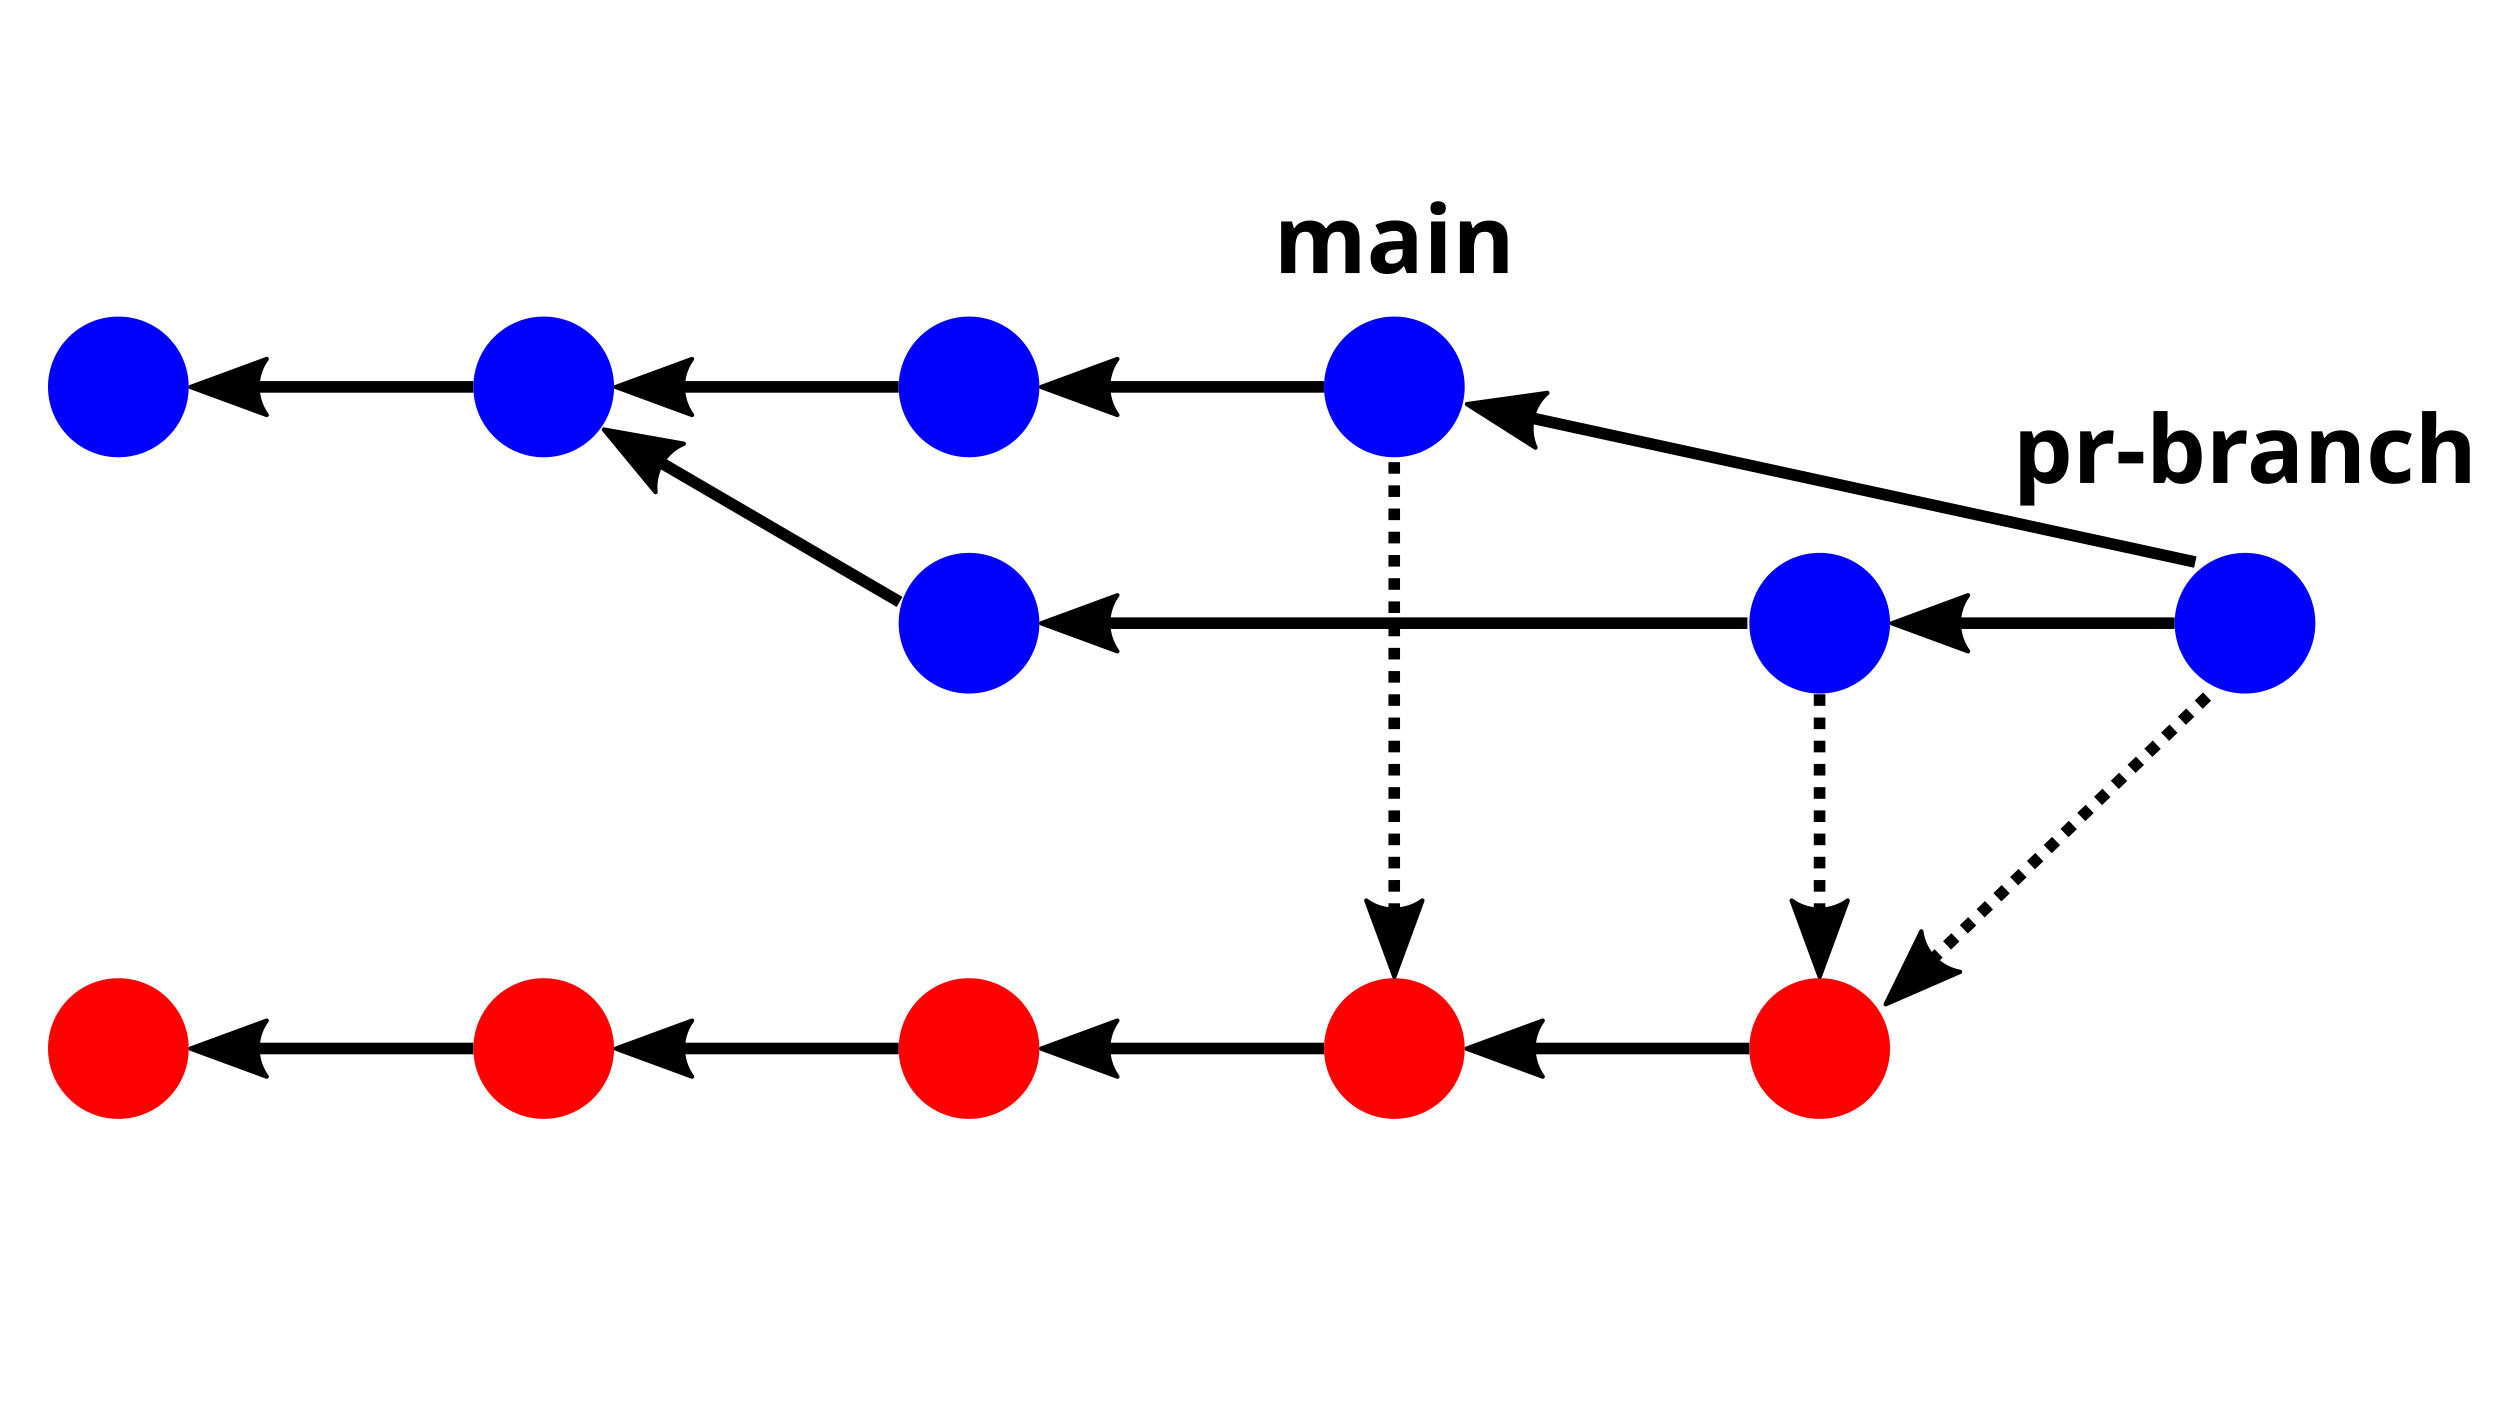 <?xml version="1.0" encoding="UTF-8" standalone="no"?>
<!-- Created with Inkscape (http://www.inkscape.org/) -->

<svg
   version="1.1"
   id="svg2"
   width="1058"
   height="595"
   viewBox="0 0 1058 595"
   sodipodi:docname="merge-github-ff.svg"
   inkscape:version="1.1.2 (0a00cf5339, 2022-02-04, custom)"
   xmlns:inkscape="http://www.inkscape.org/namespaces/inkscape"
   xmlns:sodipodi="http://sodipodi.sourceforge.net/DTD/sodipodi-0.dtd"
   xmlns="http://www.w3.org/2000/svg"
   xmlns:svg="http://www.w3.org/2000/svg">
  <defs
     id="defs6">
    <marker
       style="overflow:visible"
       id="Arrow2Mstart"
       refX="0.0"
       refY="0.0"
       orient="auto"
       inkscape:stockid="Arrow2Mstart"
       inkscape:isstock="true">
      <path
         transform="scale(0.6) translate(0,0)"
         d="M 8.719,4.034 L -2.207,0.016 L 8.719,-4.002 C 6.973,-1.63 6.983,1.616 8.719,4.034 z "
         style="stroke:context-stroke;fill-rule:evenodd;fill:context-stroke;stroke-width:0.625;stroke-linejoin:round"
         id="path1480" />
    </marker>
    <marker
       style="overflow:visible"
       id="Arrow2Lstart"
       refX="0.0"
       refY="0.0"
       orient="auto"
       inkscape:stockid="Arrow2Lstart"
       inkscape:isstock="true">
      <path
         transform="scale(1.1) translate(1,0)"
         d="M 8.719,4.034 L -2.207,0.016 L 8.719,-4.002 C 6.973,-1.63 6.983,1.616 8.719,4.034 z "
         style="stroke:context-stroke;fill-rule:evenodd;fill:context-stroke;stroke-width:0.625;stroke-linejoin:round"
         id="path1474" />
    </marker>
    <marker
       style="overflow:visible"
       id="Arrow2Mstart-6"
       refX="0"
       refY="0"
       orient="auto"
       inkscape:stockid="Arrow2Mstart"
       inkscape:isstock="true">
      <path
         transform="scale(0.6)"
         d="M 8.719,4.034 -2.207,0.016 8.719,-4.002 c -1.745,2.372 -1.735,5.617 -6e-7,8.035 z"
         style="fill:context-stroke;fill-rule:evenodd;stroke:context-stroke;stroke-width:0.625;stroke-linejoin:round"
         id="path1480-7" />
    </marker>
    <marker
       style="overflow:visible"
       id="marker40874"
       refX="0"
       refY="0"
       orient="auto"
       inkscape:stockid="Arrow2Mstart"
       inkscape:isstock="true">
      <path
         transform="scale(0.6)"
         d="M 8.719,4.034 -2.207,0.016 8.719,-4.002 c -1.745,2.372 -1.735,5.617 -6e-7,8.035 z"
         style="fill:context-stroke;fill-rule:evenodd;stroke:context-stroke;stroke-width:0.625;stroke-linejoin:round"
         id="path40872" />
    </marker>
    <marker
       style="overflow:visible"
       id="marker40878"
       refX="0"
       refY="0"
       orient="auto"
       inkscape:stockid="Arrow2Mstart"
       inkscape:isstock="true">
      <path
         transform="scale(0.6)"
         d="M 8.719,4.034 -2.207,0.016 8.719,-4.002 c -1.745,2.372 -1.735,5.617 -6e-7,8.035 z"
         style="fill:context-stroke;fill-rule:evenodd;stroke:context-stroke;stroke-width:0.625;stroke-linejoin:round"
         id="path40876" />
    </marker>
  </defs>
  <sodipodi:namedview
     id="namedview4"
     pagecolor="#ffffff"
     bordercolor="#666666"
     borderopacity="1.0"
     inkscape:pageshadow="2"
     inkscape:pageopacity="0.0"
     inkscape:pagecheckerboard="0"
     showgrid="false"
     showguides="true"
     inkscape:guide-bbox="true"
     inkscape:snap-grids="false"
     inkscape:snap-to-guides="true"
     inkscape:snap-page="false"
     inkscape:snap-global="true"
     inkscape:snap-bbox="true"
     inkscape:snap-others="false"
     inkscape:snap-nodes="false"
     inkscape:bbox-paths="true"
     inkscape:snap-bbox-midpoints="true"
     inkscape:bbox-nodes="true"
     inkscape:snap-bbox-edge-midpoints="true"
     inkscape:zoom="0.41403842"
     inkscape:cx="752.34564"
     inkscape:cy="423.87371"
     inkscape:window-width="1680"
     inkscape:window-height="1050"
     inkscape:window-x="0"
     inkscape:window-y="0"
     inkscape:window-maximized="1"
     inkscape:current-layer="g8" />
  <g
     inkscape:groupmode="layer"
     inkscape:label="Image"
     id="g8">
    <circle
       style="fill:#0000ff;stroke-width:20"
       id="path849-3"
       cx="50.09"
       cy="163.743"
       r="29.773" />
    <circle
       style="fill:#0000ff;stroke-width:20"
       id="circle1358"
       cx="230.09"
       cy="163.743"
       r="29.773" />
    <circle
       style="fill:#0000ff;stroke-width:20"
       id="circle1360"
       cx="410.09"
       cy="163.743"
       r="29.773" />
    <g
       id="path1397">
      <path
         style="color:#000000;fill:#000000;-inkscape-stroke:none"
         d="m 87.162,161.271 v 4.914 H 200.316 v -4.914 z"
         id="path315" />
      <g
         id="g305">
        <g
           id="path307">
          <path
             style="color:#000000;fill:#000000;fill-rule:evenodd;stroke-width:1.842;stroke-linejoin:round;-inkscape-stroke:none"
             d="M 112.864,175.619 80.656,163.775 112.864,151.931 c -5.146,6.993 -5.116,16.56 -1e-5,23.688 z"
             id="path311" />
          <path
             style="color:#000000;fill:#000000;fill-rule:evenodd;stroke-linejoin:round;-inkscape-stroke:none"
             d="m 112.547,151.066 -32.209,11.844 a 0.921,0.921 0 0 0 0,1.73 l 32.209,11.844 a 0.921,0.921 0 0 0 1.066,-1.402 c -4.889,-6.812 -4.915,-15.937 -0.008,-22.605 a 0.921,0.921 0 0 0 -1.059,-1.41 z m -1.861,2.648 c -3.421,6.239 -3.389,13.822 0.035,20.135 L 83.326,163.775 Z"
             id="path313" />
        </g>
      </g>
    </g>
    <g
       id="path1812">
      <path
         style="color:#000000;fill:#000000;-inkscape-stroke:none"
         d="m 267.162,161.271 v 4.914 h 113.154 v -4.914 z"
         id="path301" />
      <g
         id="g291">
        <g
           id="path293">
          <path
             style="color:#000000;fill:#000000;fill-rule:evenodd;stroke-width:1.842;stroke-linejoin:round;-inkscape-stroke:none"
             d="m 292.864,175.619 -32.209,-11.844 32.209,-11.844 c -5.146,6.993 -5.116,16.56 -1e-5,23.688 z"
             id="path297" />
          <path
             style="color:#000000;fill:#000000;fill-rule:evenodd;stroke-linejoin:round;-inkscape-stroke:none"
             d="m 292.547,151.066 -32.209,11.844 a 0.921,0.921 0 0 0 0,1.73 l 32.209,11.844 a 0.921,0.921 0 0 0 1.066,-1.402 c -4.889,-6.812 -4.915,-15.937 -0.008,-22.605 a 0.921,0.921 0 0 0 -1.059,-1.41 z m -1.861,2.648 c -3.421,6.239 -3.389,13.822 0.035,20.135 l -27.395,-10.074 z"
             id="path299" />
        </g>
      </g>
    </g>
    <circle
       style="fill:#ff0000;stroke-width:20"
       id="circle1900"
       cx="50.09"
       cy="443.743"
       r="29.773" />
    <circle
       style="fill:#ff0000;stroke-width:20"
       id="circle1902"
       cx="230.09"
       cy="443.743"
       r="29.773" />
    <circle
       style="fill:#ff0000;stroke-width:20"
       id="circle1904"
       cx="410.09"
       cy="443.743"
       r="29.773" />
    <g
       id="path1908">
      <path
         style="color:#000000;fill:#000000;-inkscape-stroke:none"
         d="m 87.162,441.271 v 4.914 H 200.316 v -4.914 z"
         id="path281" />
      <g
         id="g271">
        <g
           id="path273">
          <path
             style="color:#000000;fill:#000000;fill-rule:evenodd;stroke-width:1.842;stroke-linejoin:round;-inkscape-stroke:none"
             d="M 112.864,455.619 80.656,443.775 112.864,431.931 c -5.146,6.993 -5.116,16.56 -1e-5,23.688 z"
             id="path277" />
          <path
             style="color:#000000;fill:#000000;fill-rule:evenodd;stroke-linejoin:round;-inkscape-stroke:none"
             d="m 112.547,431.066 -32.209,11.844 a 0.921,0.921 0 0 0 0,1.73 l 32.209,11.844 a 0.921,0.921 0 0 0 1.066,-1.402 c -4.889,-6.812 -4.915,-15.937 -0.008,-22.605 a 0.921,0.921 0 0 0 -1.059,-1.41 z m -1.861,2.648 c -3.421,6.239 -3.389,13.822 0.035,20.135 L 83.326,443.775 Z"
             id="path279" />
        </g>
      </g>
    </g>
    <g
       id="path1910">
      <path
         style="color:#000000;fill:#000000;-inkscape-stroke:none"
         d="m 267.162,441.271 v 4.914 h 113.154 v -4.914 z"
         id="path267" />
      <g
         id="g257">
        <g
           id="path259">
          <path
             style="color:#000000;fill:#000000;fill-rule:evenodd;stroke-width:1.842;stroke-linejoin:round;-inkscape-stroke:none"
             d="m 292.864,455.619 -32.209,-11.844 32.209,-11.844 c -5.146,6.993 -5.116,16.56 -1e-5,23.688 z"
             id="path263" />
          <path
             style="color:#000000;fill:#000000;fill-rule:evenodd;stroke-linejoin:round;-inkscape-stroke:none"
             d="m 292.547,431.066 -32.209,11.844 a 0.921,0.921 0 0 0 0,1.73 l 32.209,11.844 a 0.921,0.921 0 0 0 1.066,-1.402 c -4.889,-6.812 -4.915,-15.937 -0.008,-22.605 a 0.921,0.921 0 0 0 -1.059,-1.41 z m -1.861,2.648 c -3.421,6.239 -3.389,13.822 0.035,20.135 l -27.395,-10.074 z"
             id="path265" />
        </g>
      </g>
    </g>
    <circle
       style="fill:#ff0000;stroke-width:20"
       id="circle1914"
       cx="770.09"
       cy="443.743"
       r="29.773" />
    <g
       id="path2016">
      <path
         style="color:#000000;fill:#000000;-inkscape-stroke:none"
         d="m 627.162,441.271 v 4.914 h 113.154 v -4.914 z"
         id="path251" />
      <g
         id="g241">
        <g
           id="path243">
          <path
             style="color:#000000;fill:#000000;fill-rule:evenodd;stroke-width:1.842;stroke-linejoin:round;-inkscape-stroke:none"
             d="m 652.864,455.619 -32.209,-11.844 32.209,-11.844 c -5.146,6.993 -5.116,16.56 -10e-6,23.688 z"
             id="path247" />
          <path
             style="color:#000000;fill:#000000;fill-rule:evenodd;stroke-linejoin:round;-inkscape-stroke:none"
             d="m 652.547,431.066 -32.209,11.844 a 0.921,0.921 0 0 0 0,1.73 l 32.209,11.844 a 0.921,0.921 0 0 0 1.066,-1.402 c -4.889,-6.812 -4.915,-15.937 -0.008,-22.605 a 0.921,0.921 0 0 0 -1.059,-1.41 z m -1.861,2.648 c -3.421,6.239 -3.389,13.822 0.035,20.135 l -27.395,-10.074 z"
             id="path249" />
        </g>
      </g>
    </g>
    <circle
       style="fill:#ff0000;stroke-width:20"
       id="circle2018"
       cx="590.09"
       cy="443.743"
       r="29.773" />
    <g
       id="text4179"
       style="font-size:40px;fill:#ffccaa" />
    <g
       aria-label="main"
       id="text9647"
       style="font-size:40px">
      <path
         d="m 567.83,93.329 q 3.72,0 5.6,1.92 1.92,1.88 1.92,6.08 v 14.24 h -5.96 v -12.76 q 0,-4.72 -3.28,-4.72 -2.36,0 -3.36,1.68 -1,1.68 -1,4.84 v 10.96 h -5.96 v -12.76 q 0,-4.72 -3.28,-4.72 -2.48,0 -3.44,1.88 -0.92,1.84 -0.92,5.32 v 10.28 h -5.96 V 93.729 h 4.56 l 0.8,2.8 h 0.32 q 1,-1.68 2.72,-2.44 1.76,-0.76 3.64,-0.76 2.4,0 4.08,0.8 1.68,0.76 2.56,2.4 h 0.52 q 1,-1.68 2.76,-2.44 1.8,-0.76 3.68,-0.76 z"
         style="-inkscape-font-specification:'sans-serif Bold'"
         id="path219" />
      <path
         d="m 590.43,93.289 q 4.4,0 6.72,1.92 2.36,1.88 2.36,5.8 v 14.56 h -4.16 l -1.16,-2.96 h -0.16 q -1.4,1.76 -2.96,2.56 -1.56,0.8 -4.28,0.8 -2.92,0 -4.84,-1.68 -1.92,-1.72 -1.92,-5.24 0,-3.48 2.44,-5.12 2.44,-1.68 7.32,-1.84 l 3.8,-0.12 v -0.96 q 0,-1.72 -0.92,-2.52 -0.88,-0.8 -2.48,-0.8 -1.6,0 -3.12,0.48 -1.52,0.44 -3.04,1.12 l -1.96,-4.04 q 1.76,-0.92 3.88,-1.44 2.16,-0.52 4.48,-0.52 z m 0.84,12.24 q -2.88,0.08 -4,1.04 -1.12,0.96 -1.12,2.52 0,1.36 0.8,1.96 0.8,0.56 2.08,0.56 1.92,0 3.24,-1.12 1.32,-1.16 1.32,-3.24 v -1.8 z"
         style="-inkscape-font-specification:'sans-serif Bold'"
         id="path221" />
      <path
         d="m 608.63,85.169 q 1.32,0 2.28,0.64 0.96,0.6 0.96,2.28 0,1.64 -0.96,2.28 -0.96,0.64 -2.28,0.64 -1.36,0 -2.32,-0.64 -0.92,-0.64 -0.92,-2.28 0,-1.68 0.92,-2.28 0.96,-0.64 2.32,-0.64 z m 2.96,8.56 v 21.84 h -5.96 V 93.729 Z"
         style="-inkscape-font-specification:'sans-serif Bold'"
         id="path223" />
      <path
         d="m 630.23,93.329 q 3.52,0 5.64,1.92 2.12,1.88 2.12,6.08 v 14.24 h -5.96 v -12.76 q 0,-2.36 -0.84,-3.52 -0.84,-1.2 -2.68,-1.2 -2.72,0 -3.72,1.88 -1,1.84 -1,5.32 v 10.28 h -5.96 V 93.729 h 4.56 l 0.8,2.8 h 0.32 q 1.04,-1.68 2.84,-2.44 1.84,-0.76 3.88,-0.76 z"
         style="-inkscape-font-specification:'sans-serif Bold'"
         id="path225" />
    </g>
    <g
       aria-label="pr-branch"
       id="text12583"
       style="font-size:40px">
      <path
         d="m 867.15,182.129 q 3.68,0 5.96,2.88 2.28,2.84 2.28,8.4 0,5.56 -2.36,8.48 -2.36,2.88 -6.04,2.88 -2.36,0 -3.76,-0.84 -1.4,-0.88 -2.28,-1.96 h -0.32 q 0.32,1.68 0.32,3.2 v 8.8 h -5.96 v -31.44 h 4.84 l 0.84,2.84 h 0.28 q 0.88,-1.32 2.36,-2.28 1.48,-0.96 3.84,-0.96 z m -1.92,4.76 q -2.32,0 -3.28,1.44 -0.92,1.44 -1,4.4 v 0.64 q 0,3.16 0.92,4.88 0.96,1.68 3.44,1.68 2.04,0 3,-1.68 1,-1.72 1,-4.92 0,-6.44 -4.08,-6.44 z"
         style="-inkscape-font-specification:'sans-serif Bold'"
         id="path182" />
      <path
         d="m 892.51,182.129 q 0.44,0 1.04,0.04 0.6,0.04 0.96,0.12 l -0.44,5.6 q -0.28,-0.08 -0.84,-0.12 -0.52,-0.08 -0.92,-0.08 -1.52,0 -2.92,0.56 -1.4,0.52 -2.28,1.72 -0.84,1.2 -0.84,3.28 v 11.12 h -5.96 v -21.84 h 4.52 l 0.88,3.68 h 0.28 q 0.96,-1.68 2.64,-2.88 1.68,-1.2 3.88,-1.2 z"
         style="-inkscape-font-specification:'sans-serif Bold'"
         id="path184" />
      <path
         d="m 896.55,196.089 v -4.88 h 10.48 v 4.88 z"
         style="-inkscape-font-specification:'sans-serif Bold'"
         id="path186" />
      <path
         d="m 917.31,181.049 q 0,1.24 -0.08,2.44 -0.08,1.2 -0.16,1.88 h 0.24 q 0.88,-1.36 2.36,-2.28 1.48,-0.96 3.84,-0.96 3.68,0 5.96,2.88 2.28,2.84 2.28,8.4 0,5.6 -2.32,8.48 -2.32,2.88 -6.08,2.88 -2.4,0 -3.8,-0.84 -1.36,-0.88 -2.24,-1.96 h -0.4 l -1,2.4 h -4.56 v -30.4 h 5.96 z m 4.28,5.84 q -2.32,0 -3.28,1.44 -0.92,1.44 -1,4.4 v 0.64 q 0,3.16 0.92,4.88 0.96,1.68 3.44,1.68 1.84,0 2.92,-1.68 1.08,-1.72 1.08,-4.92 0,-3.2 -1.12,-4.8 -1.08,-1.64 -2.96,-1.64 z"
         style="-inkscape-font-specification:'sans-serif Bold'"
         id="path188" />
      <path
         d="m 948.87,182.129 q 0.44,0 1.04,0.04 0.6,0.04 0.96,0.12 l -0.44,5.6 q -0.28,-0.08 -0.84,-0.12 -0.52,-0.08 -0.92,-0.08 -1.52,0 -2.92,0.56 -1.4,0.52 -2.28,1.72 -0.84,1.2 -0.84,3.28 v 11.12 h -5.96 v -21.84 h 4.52 l 0.88,3.68 h 0.28 q 0.96,-1.68 2.64,-2.88 1.68,-1.2 3.88,-1.2 z"
         style="-inkscape-font-specification:'sans-serif Bold'"
         id="path190" />
      <path
         d="m 962.99,182.089 q 4.4,0 6.72,1.92 2.36,1.88 2.36,5.8 v 14.56 h -4.16 l -1.16,-2.96 h -0.16 q -1.4,1.76 -2.96,2.56 -1.56,0.8 -4.28,0.8 -2.92,0 -4.84,-1.68 -1.92,-1.72 -1.92,-5.24 0,-3.48 2.44,-5.12 2.44,-1.68 7.32,-1.84 l 3.8,-0.12 v -0.96 q 0,-1.72 -0.92,-2.52 -0.88,-0.8 -2.48,-0.8 -1.6,0 -3.12,0.48 -1.52,0.44 -3.04,1.12 l -1.96,-4.04 q 1.76,-0.92 3.88,-1.44 2.16,-0.52 4.48,-0.52 z m 0.84,12.24 q -2.88,0.08 -4,1.04 -1.12,0.96 -1.12,2.52 0,1.36 0.8,1.96 0.8,0.56 2.08,0.56 1.92,0 3.24,-1.12 1.32,-1.16 1.32,-3.24 v -1.8 z"
         style="-inkscape-font-specification:'sans-serif Bold'"
         id="path192" />
      <path
         d="m 990.59,182.129 q 3.52,0 5.64,1.92 2.12,1.88 2.12,6.08 v 14.24 h -5.96 v -12.76 q 0,-2.36 -0.84,-3.52 -0.84,-1.2 -2.68,-1.2 -2.72,0 -3.72,1.88 -1,1.84 -1,5.32 v 10.28 h -5.96 v -21.84 h 4.56 l 0.8,2.8 h 0.32 q 1.04,-1.68 2.84,-2.44 1.84,-0.76 3.88,-0.76 z"
         style="-inkscape-font-specification:'sans-serif Bold'"
         id="path194" />
      <path
         d="m 1013.35,204.769 q -4.88,0 -7.56,-2.68 -2.64,-2.72 -2.64,-8.52 0,-4 1.36,-6.52 1.36,-2.52 3.76,-3.72 2.44,-1.2 5.6,-1.2 2.24,0 3.88,0.44 1.68,0.44 2.92,1.04 l -1.76,4.6 q -1.4,-0.56 -2.64,-0.92 -1.2,-0.36 -2.4,-0.36 -4.64,0 -4.64,6.6 0,3.28 1.2,4.84 1.24,1.56 3.44,1.56 1.88,0 3.32,-0.48 1.44,-0.52 2.8,-1.4 v 5.08 q -1.36,0.88 -2.88,1.24 -1.48,0.4 -3.76,0.4 z"
         style="-inkscape-font-specification:'sans-serif Bold'"
         id="path196" />
      <path
         d="m 1030.99,180.169 q 0,1.6 -0.12,3.08 -0.08,1.48 -0.16,2.08 h 0.32 q 1.04,-1.68 2.68,-2.44 1.64,-0.76 3.64,-0.76 3.56,0 5.68,1.92 2.16,1.88 2.16,6.08 v 14.24 h -5.96 v -12.76 q 0,-4.72 -3.52,-4.72 -2.68,0 -3.72,1.88 -1,1.84 -1,5.32 v 10.28 h -5.96 v -30.4 h 5.96 z"
         style="-inkscape-font-specification:'sans-serif Bold'"
         id="path198" />
    </g>
    <g
       id="path14156">
      <path
         style="color:#000000;fill:#000000;stroke-dasharray:4.913, 4.913;-inkscape-stroke:none"
         d="m 587.586,195.564 v 4.912 H 592.5 v -4.912 z m 0,9.826 v 4.912 H 592.5 v -4.912 z m 0,9.826 v 4.912 H 592.5 v -4.912 z m 0,9.826 v 4.912 H 592.5 v -4.912 z m 0,9.826 v 4.912 H 592.5 v -4.912 z m 0,9.824 v 4.914 H 592.5 v -4.914 z m 0,9.826 v 4.914 H 592.5 v -4.914 z m 0,9.826 v 4.914 H 592.5 v -4.914 z m 0,9.826 v 4.914 H 592.5 v -4.914 z m 0,9.826 v 4.914 H 592.5 v -4.914 z m 0,9.826 v 4.912 H 592.5 v -4.912 z m 0,9.826 v 4.912 H 592.5 v -4.912 z m 0,9.826 v 4.912 H 592.5 v -4.912 z m 0,9.826 v 4.912 H 592.5 v -4.912 z m 0,9.826 v 4.912 H 592.5 v -4.912 z m 0,9.826 v 4.912 H 592.5 v -4.912 z m 0,9.824 v 4.914 H 592.5 v -4.914 z m 0,9.826 v 4.914 H 592.5 v -4.914 z m 0,9.826 v 4.914 H 592.5 v -4.914 z m 0,9.826 v 4.914 H 592.5 v -4.914 z m 0,9.826 v 4.914 H 592.5 v -4.914 z m 0,9.826 v 4.914 H 592.5 v -4.914 z"
         id="path180" />
      <g
         id="g170">
        <g
           id="path172">
          <path
             style="color:#000000;fill:#000000;fill-rule:evenodd;stroke-width:1.842;stroke-linejoin:round;-inkscape-stroke:none"
             d="m 601.934,381.123 -11.843,32.207 -11.843,-32.207 c 6.992,5.145 16.559,5.116 23.687,10e-6 z"
             id="path176" />
          <path
             style="color:#000000;fill:#000000;fill-rule:evenodd;stroke-linejoin:round;-inkscape-stroke:none"
             d="m 602.141,380.225 a 0.921,0.921 0 0 0 -0.744,0.15 c -6.812,4.889 -15.936,4.913 -22.604,0.006 a 0.921,0.921 0 0 0 -1.41,1.061 l 11.842,32.207 a 0.921,0.921 0 0 0 1.73,0 l 11.844,-32.207 a 0.921,0.921 0 0 0 -0.658,-1.217 z m -1.977,3.041 -10.074,27.393 -10.061,-27.357 c 6.24,3.421 13.822,3.389 20.135,-0.035 z"
             id="path178" />
        </g>
      </g>
    </g>
    <g
       id="path14884">
      <path
         style="color:#000000;fill:#000000;-inkscape-stroke:none"
         d="m 262.438,182.904 -2.477,4.244 119.48,69.713 2.477,-4.242 z"
         id="path166" />
      <g
         id="g156">
        <g
           id="path158">
          <path
             style="color:#000000;fill:#000000;fill-rule:evenodd;stroke-width:1.842;stroke-linejoin:round;-inkscape-stroke:none"
             d="m 277.406,208.249 -21.85,-26.462 33.788,6.002 c -7.968,3.446 -12.764,11.725 -11.938,20.46 z"
             id="path162" />
          <path
             style="color:#000000;fill:#000000;fill-rule:evenodd;stroke-linejoin:round;-inkscape-stroke:none"
             d="m 255.717,180.881 a 0.921,0.921 0 0 0 -0.871,1.492 l 21.85,26.463 a 0.921,0.921 0 0 0 1.629,-0.674 c -0.79,-8.348 3.786,-16.241 11.385,-19.527 a 0.921,0.921 0 0 0 -0.203,-1.752 z m 2.143,2.25 28.703,5.102 c -6.098,3.665 -9.891,10.229 -10.115,17.406 z"
             id="path164" />
        </g>
      </g>
    </g>
    <circle
       style="fill:#0000ff;stroke-width:20"
       id="circle14886"
       cx="410.09"
       cy="263.743"
       r="29.773" />
    <circle
       style="fill:#0000ff;stroke-width:20"
       id="circle14888"
       cx="770.09"
       cy="263.743"
       r="29.773" />
    <g
       id="path14890">
      <path
         style="color:#000000;fill:#000000;-inkscape-stroke:none"
         d="m 447.162,261.271 v 4.914 h 292.332 v -4.914 z"
         id="path148" />
      <g
         id="g138">
        <g
           id="path140">
          <path
             style="color:#000000;fill:#000000;fill-rule:evenodd;stroke-width:1.842;stroke-linejoin:round;-inkscape-stroke:none"
             d="m 472.864,275.619 -32.209,-11.844 32.209,-11.844 c -5.146,6.993 -5.116,16.56 -1e-5,23.688 z"
             id="path144" />
          <path
             style="color:#000000;fill:#000000;fill-rule:evenodd;stroke-linejoin:round;-inkscape-stroke:none"
             d="m 472.547,251.066 -32.209,11.844 a 0.921,0.921 0 0 0 0,1.73 l 32.209,11.844 a 0.921,0.921 0 0 0 1.066,-1.402 c -4.889,-6.812 -4.915,-15.937 -0.008,-22.605 a 0.921,0.921 0 0 0 -1.059,-1.41 z m -1.861,2.648 c -3.421,6.239 -3.389,13.822 0.035,20.135 l -27.395,-10.074 z"
             id="path146" />
        </g>
      </g>
    </g>
    <circle
       style="fill:#0000ff;stroke-width:20"
       id="circle30330"
       cx="590.09"
       cy="163.743"
       r="29.773" />
    <g
       id="path30332">
      <path
         style="color:#000000;fill:#000000;-inkscape-stroke:none"
         d="m 447.162,161.271 v 4.914 h 113.154 v -4.914 z"
         id="path132" />
      <g
         id="g122">
        <g
           id="path124">
          <path
             style="color:#000000;fill:#000000;fill-rule:evenodd;stroke-width:1.842;stroke-linejoin:round;-inkscape-stroke:none"
             d="m 472.864,175.619 -32.209,-11.844 32.209,-11.844 c -5.146,6.993 -5.116,16.56 -1e-5,23.688 z"
             id="path128" />
          <path
             style="color:#000000;fill:#000000;fill-rule:evenodd;stroke-linejoin:round;-inkscape-stroke:none"
             d="m 472.547,151.066 -32.209,11.844 a 0.921,0.921 0 0 0 0,1.73 l 32.209,11.844 a 0.921,0.921 0 0 0 1.066,-1.402 c -4.889,-6.812 -4.915,-15.937 -0.008,-22.605 a 0.921,0.921 0 0 0 -1.059,-1.41 z m -1.861,2.648 c -3.421,6.239 -3.389,13.822 0.035,20.135 l -27.395,-10.074 z"
             id="path130" />
        </g>
      </g>
    </g>
    <g
       id="path34972">
      <path
         style="color:#000000;fill:#000000;-inkscape-stroke:none"
         d="m 447.162,441.271 v 4.914 h 113.154 v -4.914 z"
         id="path118" />
      <g
         id="g108">
        <g
           id="path110">
          <path
             style="color:#000000;fill:#000000;fill-rule:evenodd;stroke-width:1.842;stroke-linejoin:round;-inkscape-stroke:none"
             d="m 472.864,455.619 -32.209,-11.844 32.209,-11.844 c -5.146,6.993 -5.116,16.56 -1e-5,23.688 z"
             id="path114" />
          <path
             style="color:#000000;fill:#000000;fill-rule:evenodd;stroke-linejoin:round;-inkscape-stroke:none"
             d="m 472.547,431.066 -32.209,11.844 a 0.921,0.921 0 0 0 0,1.73 l 32.209,11.844 a 0.921,0.921 0 0 0 1.066,-1.402 c -4.889,-6.812 -4.915,-15.937 -0.008,-22.605 a 0.921,0.921 0 0 0 -1.059,-1.41 z m -1.861,2.648 c -3.421,6.239 -3.389,13.822 0.035,20.135 l -27.395,-10.074 z"
             id="path116" />
        </g>
      </g>
    </g>
    <g
       id="path36589">
      <path
         style="color:#000000;fill:#000000;stroke-dasharray:4.913, 4.913;-inkscape-stroke:none"
         d="m 767.586,293.824 v 4.912 H 772.5 v -4.912 z m 0,9.826 v 4.912 H 772.5 v -4.912 z m 0,9.826 v 4.912 H 772.5 v -4.912 z m 0,9.826 v 4.912 H 772.5 v -4.912 z m 0,9.826 v 4.912 H 772.5 v -4.912 z m 0,9.826 v 4.912 H 772.5 v -4.912 z m 0,9.824 v 4.914 H 772.5 v -4.914 z m 0,9.826 v 4.914 H 772.5 v -4.914 z m 0,9.826 v 4.914 H 772.5 v -4.914 z m 0,9.826 v 4.914 H 772.5 v -4.914 z m 0,9.826 v 4.914 H 772.5 v -4.914 z m 0,9.826 v 4.914 H 772.5 v -4.914 z"
         id="path104" />
      <g
         id="g94">
        <g
           id="path96">
          <path
             style="color:#000000;fill:#000000;fill-rule:evenodd;stroke-width:1.842;stroke-linejoin:round;-inkscape-stroke:none"
             d="m 781.934,381.123 -11.843,32.207 -11.843,-32.207 c 6.992,5.145 16.559,5.116 23.687,10e-6 z"
             id="path100" />
          <path
             style="color:#000000;fill:#000000;fill-rule:evenodd;stroke-linejoin:round;-inkscape-stroke:none"
             d="m 782.141,380.225 a 0.921,0.921 0 0 0 -0.744,0.15 c -6.812,4.889 -15.936,4.913 -22.604,0.006 a 0.921,0.921 0 0 0 -1.41,1.061 l 11.842,32.207 a 0.921,0.921 0 0 0 1.73,0 l 11.844,-32.207 a 0.921,0.921 0 0 0 -0.658,-1.217 z m -1.977,3.041 -10.074,27.393 -10.061,-27.357 c 6.24,3.421 13.822,3.389 20.135,-0.035 z"
             id="path102" />
        </g>
      </g>
    </g>
    <g
       id="path37117">
      <path
         style="color:#000000;fill:#000000;stroke-dasharray:4.913, 4.913;-inkscape-stroke:none"
         d="m 932.336,293.018 -3.549,3.398 3.396,3.549 3.549,-3.396 z m -7.1,6.795 -3.549,3.396 3.396,3.549 3.551,-3.396 z m -7.098,6.793 -3.551,3.396 3.396,3.551 3.551,-3.398 z m -7.1,6.793 -3.551,3.396 3.398,3.551 3.549,-3.396 z m -7.1,6.795 -3.549,3.396 3.396,3.549 3.549,-3.396 z m -7.1,6.793 -3.549,3.396 3.396,3.549 3.549,-3.396 z m -7.1,6.793 -3.549,3.396 3.396,3.551 3.551,-3.398 z m -7.098,6.793 -3.551,3.396 3.396,3.551 3.551,-3.396 z m -7.1,6.795 -3.551,3.396 3.398,3.549 3.549,-3.396 z m -7.1,6.793 -3.549,3.396 3.396,3.549 3.549,-3.396 z m -7.1,6.793 -3.549,3.396 3.396,3.551 3.549,-3.396 z m -7.1,6.793 -3.549,3.396 3.396,3.551 3.551,-3.396 z m -7.098,6.795 -3.551,3.396 3.396,3.549 3.551,-3.396 z m -7.1,6.793 -3.551,3.396 3.398,3.549 3.549,-3.396 z m -7.1,6.793 -3.549,3.396 3.396,3.551 3.549,-3.396 z m -7.1,6.793 -3.549,3.398 3.396,3.549 3.549,-3.396 z m -7.1,6.795 -3.549,3.396 3.396,3.549 3.551,-3.396 z m -7.098,6.793 -3.551,3.396 3.396,3.549 3.551,-3.396 z m -7.1,6.793 -3.551,3.396 3.398,3.551 3.549,-3.396 z"
         id="path90" />
      <g
         id="g80">
        <g
           id="path82">
          <path
             style="color:#000000;fill:#000000;fill-rule:evenodd;stroke-width:1.842;stroke-linejoin:round;-inkscape-stroke:none"
             d="m 829.489,411.295 -31.458,13.711 15.081,-30.824 c 1.117,8.609 7.753,15.501 16.377,17.114 z"
             id="path86" />
          <path
             style="color:#000000;fill:#000000;fill-rule:evenodd;stroke-linejoin:round;-inkscape-stroke:none"
             d="m 813.262,393.271 a 0.921,0.921 0 0 0 -0.977,0.504 l -15.082,30.824 a 0.921,0.921 0 0 0 1.195,1.25 l 31.459,-13.711 a 0.921,0.921 0 0 0 -0.199,-1.75 c -8.242,-1.541 -14.568,-8.116 -15.633,-16.326 a 0.921,0.921 0 0 0 -0.764,-0.791 z m -0.492,3.705 c 1.843,6.873 7.11,12.329 13.949,14.521 l -26.76,11.662 z"
             id="path88" />
        </g>
      </g>
    </g>
    <circle
       style="fill:#0000ff;stroke-width:20"
       id="circle43621"
       cx="950.09"
       cy="263.743"
       r="29.773" />
    <g
       id="path43623">
      <path
         style="color:#000000;fill:#000000;-inkscape-stroke:none"
         d="m 807.162,261.271 v 4.914 h 113.154 v -4.914 z"
         id="path74" />
      <g
         id="g64">
        <g
           id="path66">
          <path
             style="color:#000000;fill:#000000;fill-rule:evenodd;stroke-width:1.842;stroke-linejoin:round;-inkscape-stroke:none"
             d="m 832.864,275.619 -32.209,-11.844 32.209,-11.844 c -5.146,6.993 -5.116,16.56 -10e-6,23.688 z"
             id="path70" />
          <path
             style="color:#000000;fill:#000000;fill-rule:evenodd;stroke-linejoin:round;-inkscape-stroke:none"
             d="m 832.547,251.066 -32.209,11.844 a 0.921,0.921 0 0 0 0,1.73 l 32.209,11.844 a 0.921,0.921 0 0 0 1.066,-1.402 c -4.889,-6.812 -4.915,-15.937 -0.008,-22.605 a 0.921,0.921 0 0 0 -1.059,-1.41 z m -1.861,2.648 c -3.421,6.239 -3.389,13.822 0.035,20.135 l -27.395,-10.074 z"
             id="path72" />
        </g>
      </g>
    </g>
    <g
       id="path43724">
      <path
         style="color:#000000;fill:#000000;-inkscape-stroke:none"
         d="m 627.732,169.965 -1.041,4.801 301.84,65.518 1.043,-4.801 z"
         id="path60" />
      <g
         id="g50">
        <g
           id="path52">
          <path
             style="color:#000000;fill:#000000;fill-rule:evenodd;stroke-width:1.842;stroke-linejoin:round;-inkscape-stroke:none"
             d="m 649.806,189.437 -28.963,-18.407 33.988,-4.742 c -6.512,5.742 -8.512,15.098 -5.025,23.149 z"
             id="path56" />
          <path
             style="color:#000000;fill:#000000;fill-rule:evenodd;stroke-linejoin:round;-inkscape-stroke:none"
             d="m 654.703,165.375 -33.988,4.742 a 0.921,0.921 0 0 0 -0.365,1.691 l 28.963,18.406 a 0.921,0.921 0 0 0 1.34,-1.145 c -3.333,-7.694 -1.423,-16.616 4.787,-22.092 a 0.921,0.921 0 0 0 -0.736,-1.604 z m -2.381,2.193 c -4.666,5.372 -6.244,12.791 -4.236,19.686 l -24.635,-15.656 z"
             id="path58" />
        </g>
      </g>
    </g>
  </g>
</svg>
